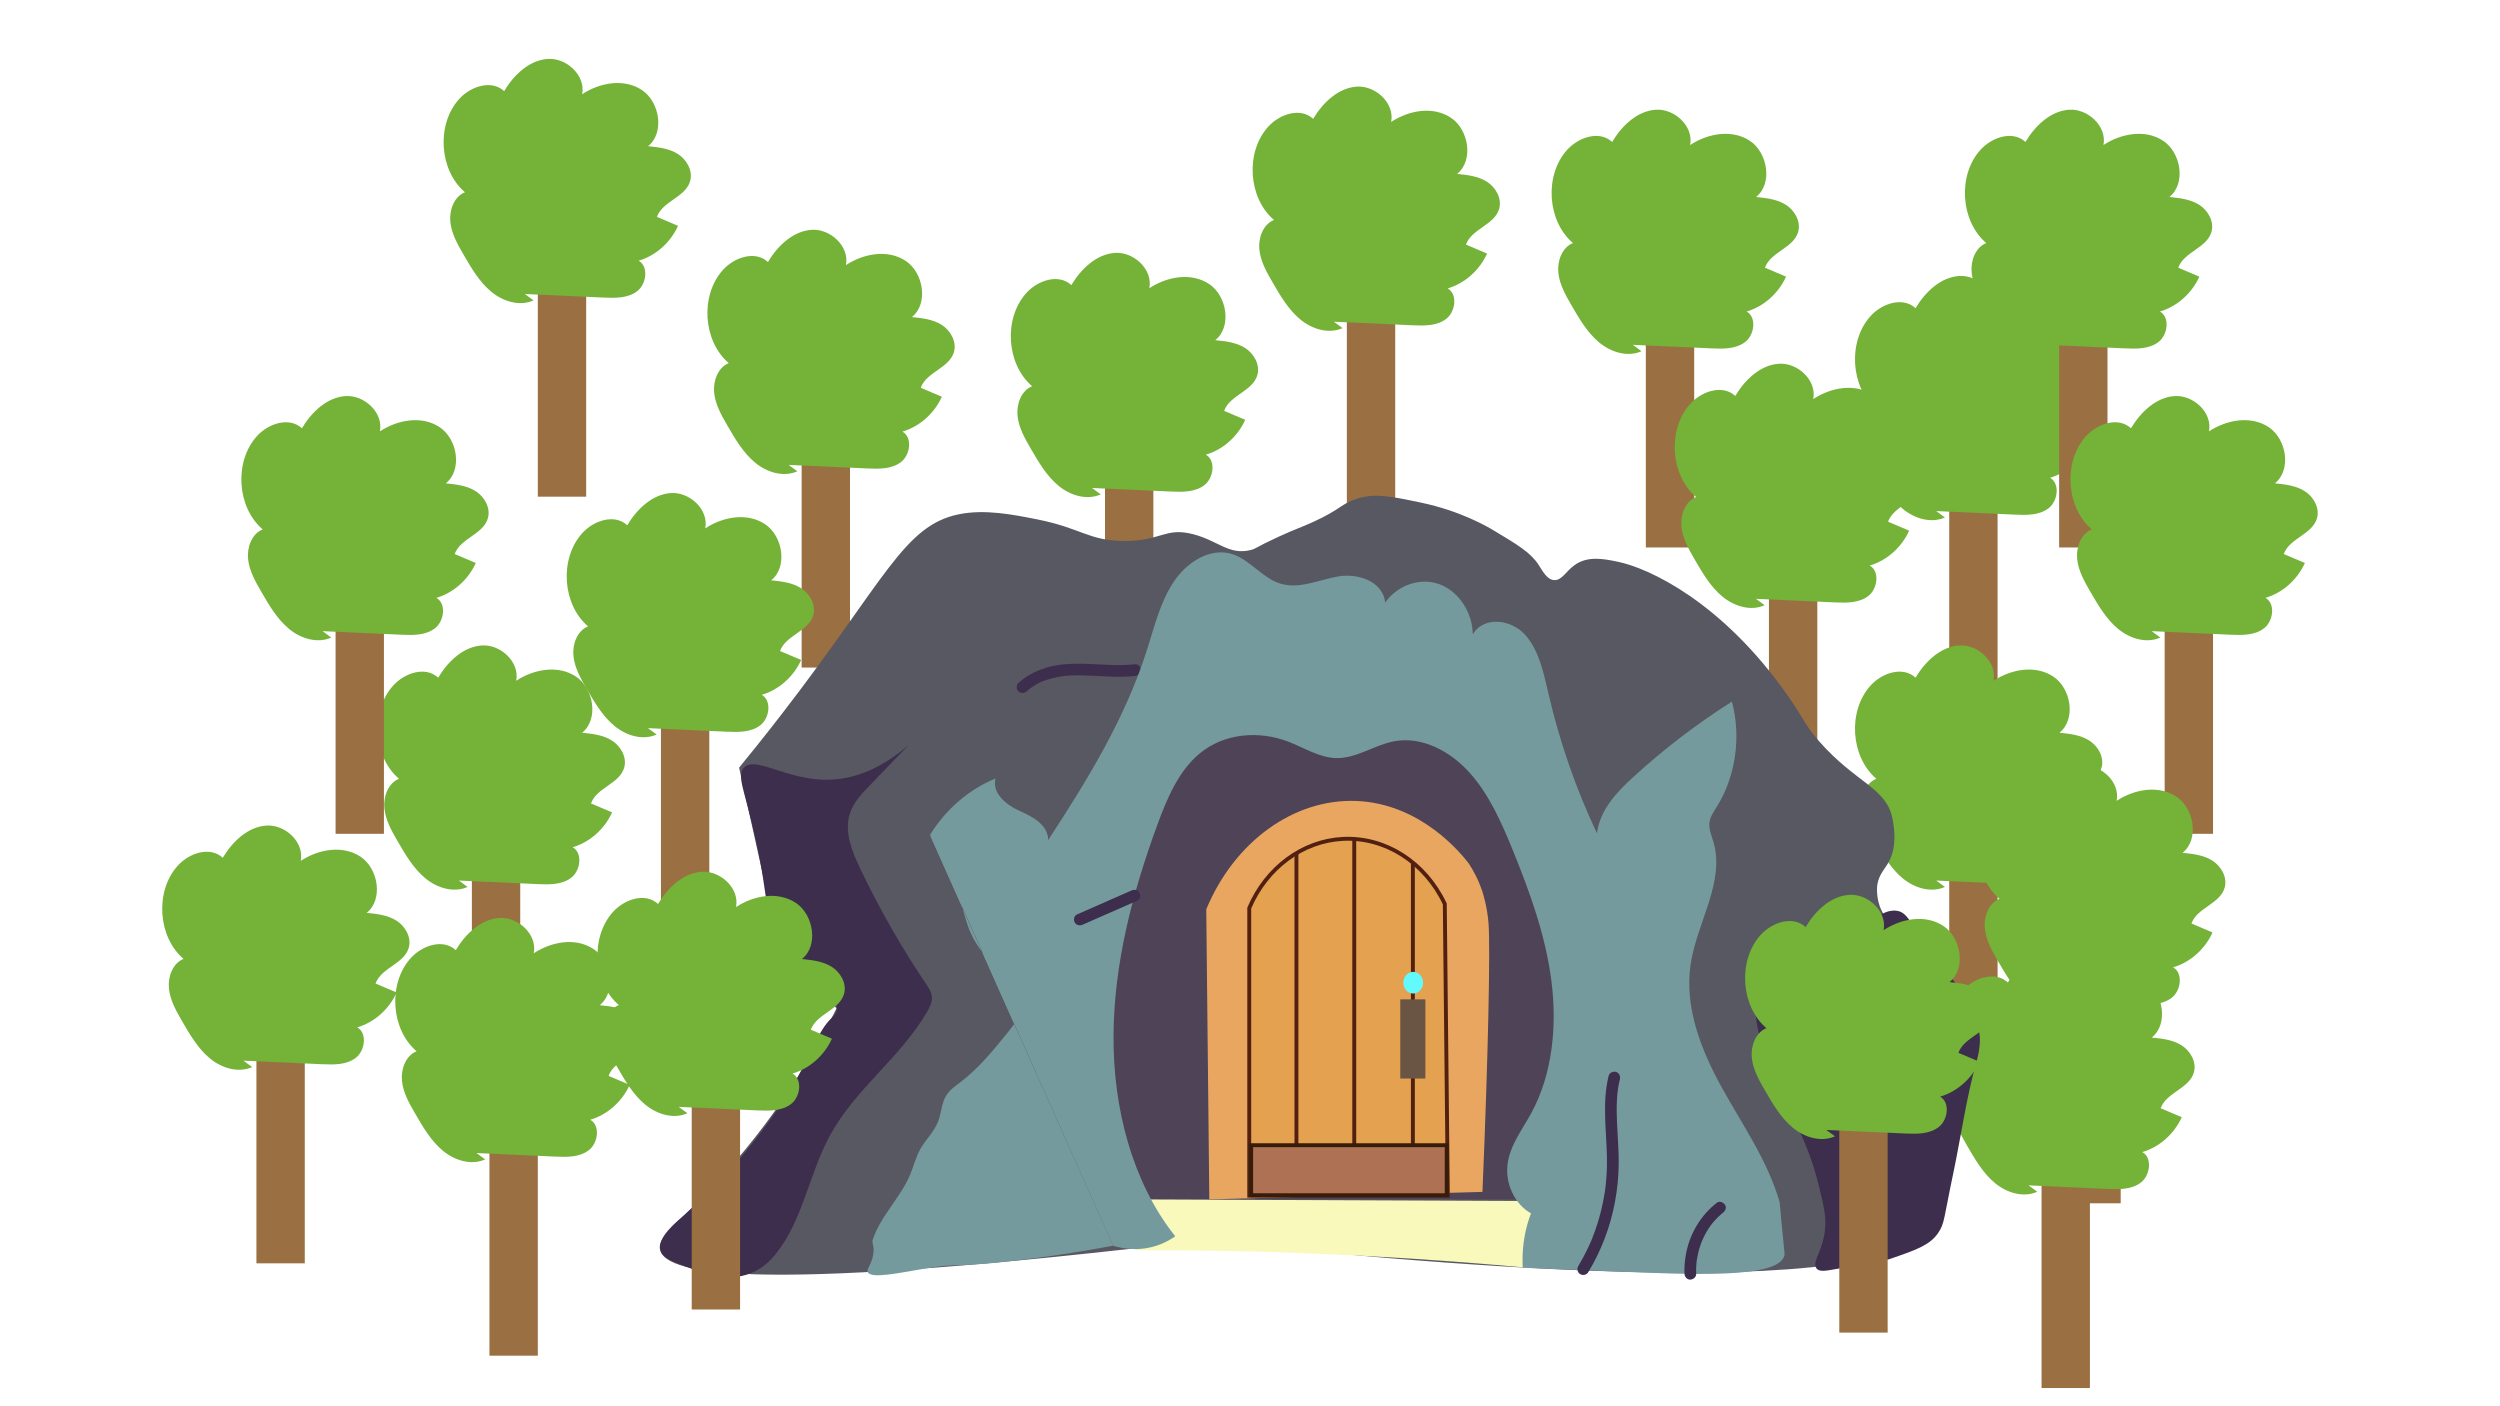 <?xml version="1.0" encoding="utf-8"?>
<!-- Generator: Adobe Illustrator 23.0.5, SVG Export Plug-In . SVG Version: 6.00 Build 0)  -->
<svg version="1.1" id="圖層_1" xmlns="http://www.w3.org/2000/svg" xmlns:xlink="http://www.w3.org/1999/xlink" x="0px" y="0px"
	 viewBox="0 0 1920 1080" style="enable-background:new 0 0 1920 1080;" xml:space="preserve">
<style type="text/css">
	.st0{fill:#9A7042;}
	.st1{fill:#74B238;}
	.st2{fill:#585862;}
	.st3{fill:#4E4357;}
	.st4{fill:#3D2E4D;}
	.st5{fill:#F9F9BC;}
	.st6{fill:#759A9E;}
	.st7{fill:#E9A660;}
	.st8{fill:#E4A150;stroke:#522011;stroke-width:3;stroke-miterlimit:10;}
	.st9{fill:#AE7154;stroke:#371C0A;stroke-width:3;stroke-miterlimit:10;}
	.st10{fill:#6A5443;}
	.st11{fill:#62FAFC;}
</style>
<g>
	<g>
		<rect x="615.66" y="292.77" class="st0" width="37.14" height="219.91"/>
		<g>
			<path class="st1" d="M612.36,361.95c-10.65,4.76-23.38,0.86-32.47-6.67c-9.09-7.53-15.3-18.15-21.31-28.54
				c-4.54-7.85-9.2-16.03-10.12-25.16c-0.92-9.13,3.04-19.5,11.24-22.69c-19.87-16.89-22.09-52.09-4.5-71.57
				c8.9-9.86,24.89-15.08,34.6-6.09c7.53-12.65,19.39-23.81,33.56-24.74c14.17-0.93,29.13,12.49,26.34,27.11
				c13.71-9.01,32.22-12.29,45.9-3.21s17.61,32.86,4.72,43.12c7.84,0.8,15.97,1.69,22.75,5.91s11.79,12.78,9.62,20.73
				c-3.44,12.61-21.16,15.39-25.56,27.66c5.4,2.3,10.8,4.59,16.21,6.89c-5.84,12.9-17.18,22.93-30.28,26.77
				c7.84,4.37,6.07,17.88-1.09,23.38c-7.16,5.5-16.79,5.33-25.66,4.93c-20.21-0.91-40.42-1.82-60.63-2.74"/>
		</g>
	</g>
	<g>
		<rect x="1034.38" y="182.82" class="st0" width="37.14" height="219.91"/>
		<g>
			<path class="st1" d="M1031.08,251.99c-10.65,4.76-23.38,0.86-32.47-6.67c-9.09-7.53-15.3-18.15-21.31-28.54
				c-4.54-7.85-9.2-16.03-10.12-25.16c-0.92-9.13,3.04-19.5,11.24-22.69c-19.87-16.89-22.09-52.09-4.5-71.57
				c8.9-9.86,24.89-15.08,34.6-6.09c7.53-12.65,19.39-23.81,33.56-24.74c14.17-0.93,29.13,12.49,26.34,27.11
				c13.71-9.01,32.22-12.29,45.9-3.21c13.68,9.07,17.61,32.86,4.72,43.12c7.84,0.8,15.97,1.69,22.75,5.91s11.79,12.78,9.62,20.73
				c-3.44,12.61-21.16,15.39-25.56,27.66c5.4,2.3,10.8,4.59,16.21,6.89c-5.84,12.9-17.18,22.93-30.28,26.77
				c7.84,4.37,6.07,17.88-1.09,23.38c-7.16,5.5-16.79,5.33-25.66,4.93c-20.21-0.91-40.42-1.82-60.63-2.74"/>
		</g>
	</g>
	<g>
		<rect x="1264" y="200.55" class="st0" width="37.14" height="219.91"/>
		<g>
			<path class="st1" d="M1260.7,269.73c-10.65,4.76-23.38,0.86-32.47-6.67c-9.09-7.53-15.3-18.15-21.31-28.54
				c-4.54-7.85-9.2-16.03-10.12-25.16c-0.92-9.13,3.04-19.5,11.24-22.69c-19.87-16.89-22.09-52.09-4.5-71.57
				c8.9-9.86,24.89-15.08,34.6-6.09c7.53-12.65,19.39-23.81,33.56-24.74c14.17-0.93,29.13,12.49,26.34,27.11
				c13.71-9.01,32.22-12.29,45.9-3.21c13.68,9.07,17.61,32.86,4.72,43.12c7.84,0.8,15.97,1.69,22.75,5.91s11.79,12.78,9.62,20.73
				c-3.44,12.61-21.16,15.39-25.56,27.66c5.4,2.3,10.8,4.59,16.21,6.89c-5.84,12.9-17.18,22.93-30.28,26.77
				c7.84,4.37,6.07,17.88-1.09,23.38c-7.16,5.5-16.79,5.33-25.66,4.93c-20.21-0.91-40.42-1.82-60.63-2.74"/>
		</g>
	</g>
	<g>
		<rect x="848.65" y="310.51" class="st0" width="37.14" height="219.91"/>
		<g>
			<path class="st1" d="M845.36,379.68c-10.65,4.76-23.38,0.86-32.47-6.67c-9.09-7.53-15.3-18.15-21.31-28.54
				c-4.54-7.85-9.2-16.03-10.12-25.16c-0.92-9.13,3.04-19.5,11.24-22.69c-19.87-16.89-22.09-52.09-4.5-71.57
				c8.9-9.86,24.89-15.08,34.6-6.09c7.53-12.65,19.39-23.81,33.56-24.74c14.17-0.93,29.13,12.49,26.34,27.11
				c13.71-9.01,32.22-12.29,45.9-3.21c13.68,9.07,17.61,32.86,4.72,43.12c7.84,0.8,15.97,1.69,22.75,5.91
				c6.78,4.22,11.79,12.78,9.62,20.73c-3.44,12.61-21.16,15.39-25.56,27.66c5.4,2.3,10.8,4.59,16.21,6.89
				c-5.84,12.9-17.18,22.93-30.28,26.77c7.84,4.37,6.07,17.88-1.09,23.38c-7.16,5.5-16.79,5.33-25.66,4.93
				c-20.21-0.91-40.42-1.82-60.63-2.74"/>
		</g>
	</g>
	<g>
		<rect x="413.05" y="161.54" class="st0" width="37.14" height="219.91"/>
		<g>
			<path class="st1" d="M409.75,230.71c-10.65,4.76-23.38,0.86-32.47-6.67s-15.3-18.15-21.31-28.54
				c-4.54-7.85-9.2-16.03-10.12-25.16c-0.92-9.13,3.04-19.5,11.24-22.69c-19.87-16.89-22.09-52.09-4.5-71.57
				c8.9-9.86,24.89-15.08,34.6-6.09c7.53-12.65,19.39-23.81,33.56-24.74s29.13,12.49,26.34,27.11c13.71-9.01,32.22-12.29,45.9-3.21
				c13.68,9.07,17.61,32.86,4.72,43.12c7.84,0.8,15.97,1.69,22.75,5.91s11.79,12.78,9.62,20.73c-3.44,12.61-21.16,15.39-25.56,27.66
				c5.4,2.3,10.8,4.59,16.21,6.89c-5.84,12.9-17.18,22.93-30.28,26.77c7.84,4.37,6.07,17.88-1.09,23.38
				c-7.16,5.5-16.79,5.33-25.66,4.93c-20.21-0.91-40.42-1.82-60.63-2.74"/>
		</g>
	</g>
	<g>
		<rect x="1358.55" y="395.63" class="st0" width="37.14" height="219.91"/>
		<g>
			<path class="st1" d="M1355.25,464.81c-10.65,4.76-23.38,0.86-32.47-6.67c-9.09-7.53-15.3-18.15-21.31-28.54
				c-4.54-7.85-9.2-16.03-10.12-25.16c-0.92-9.13,3.04-19.5,11.24-22.69c-19.87-16.89-22.09-52.09-4.5-71.57
				c8.9-9.86,24.89-15.08,34.6-6.09c7.53-12.65,19.39-23.81,33.56-24.74s29.13,12.49,26.34,27.11c13.71-9.01,32.22-12.29,45.9-3.21
				c13.68,9.07,17.61,32.86,4.72,43.12c7.84,0.8,15.97,1.69,22.75,5.91s11.79,12.78,9.62,20.73c-3.44,12.61-21.16,15.39-25.56,27.66
				c5.4,2.3,10.8,4.59,16.21,6.89c-5.84,12.9-17.18,22.93-30.28,26.77c7.84,4.37,6.07,17.88-1.09,23.38s-16.79,5.33-25.66,4.93
				c-20.21-0.91-40.42-1.82-60.63-2.74"/>
		</g>
	</g>
	<g>
		<rect x="1497" y="328.24" class="st0" width="37.14" height="219.91"/>
		<g>
			<path class="st1" d="M1493.7,397.42c-10.65,4.76-23.38,0.86-32.47-6.67c-9.09-7.53-15.3-18.15-21.31-28.54
				c-4.54-7.85-9.2-16.03-10.12-25.16s3.04-19.5,11.24-22.69c-19.87-16.89-22.09-52.09-4.5-71.57c8.9-9.86,24.89-15.08,34.6-6.09
				c7.53-12.65,19.39-23.81,33.56-24.74c14.17-0.93,29.13,12.49,26.34,27.11c13.71-9.01,32.22-12.29,45.9-3.21
				c13.68,9.07,17.61,32.86,4.72,43.12c7.84,0.8,15.97,1.69,22.75,5.91s11.79,12.78,9.62,20.73c-3.44,12.61-21.16,15.39-25.56,27.66
				c5.4,2.3,10.8,4.59,16.21,6.89c-5.84,12.9-17.18,22.93-30.28,26.77c7.84,4.37,6.07,17.88-1.09,23.38
				c-7.16,5.5-16.79,5.33-25.66,4.93c-20.21-0.91-40.42-1.82-60.63-2.74"/>
		</g>
	</g>
	<g>
		<rect x="1581.42" y="200.55" class="st0" width="37.14" height="219.91"/>
		<g>
			<path class="st1" d="M1578.12,269.73c-10.65,4.76-23.38,0.86-32.47-6.67c-9.09-7.53-15.3-18.15-21.31-28.54
				c-4.54-7.85-9.2-16.03-10.12-25.16c-0.92-9.13,3.04-19.5,11.24-22.69c-19.87-16.89-22.09-52.09-4.5-71.57
				c8.9-9.86,24.89-15.08,34.6-6.09c7.53-12.65,19.39-23.81,33.56-24.74c14.17-0.93,29.13,12.49,26.34,27.11
				c13.71-9.01,32.22-12.29,45.9-3.21s17.61,32.86,4.72,43.12c7.84,0.8,15.97,1.69,22.75,5.91s11.79,12.78,9.62,20.73
				c-3.44,12.61-21.16,15.39-25.56,27.66c5.4,2.3,10.8,4.59,16.21,6.89c-5.84,12.9-17.18,22.93-30.28,26.77
				c7.84,4.37,6.07,17.88-1.09,23.38c-7.16,5.5-16.79,5.33-25.66,4.93c-20.21-0.91-40.42-1.82-60.63-2.74"/>
		</g>
	</g>
	<g>
		<rect x="1662.46" y="420.46" class="st0" width="37.14" height="219.91"/>
		<g>
			<path class="st1" d="M1659.16,489.64c-10.65,4.76-23.38,0.86-32.47-6.67c-9.09-7.53-15.3-18.15-21.31-28.54
				c-4.54-7.85-9.2-16.03-10.12-25.16c-0.92-9.13,3.04-19.5,11.24-22.69c-19.87-16.89-22.09-52.09-4.5-71.57
				c8.9-9.86,24.89-15.08,34.6-6.09c7.53-12.65,19.39-23.81,33.56-24.74c14.17-0.93,29.13,12.49,26.34,27.11
				c13.71-9.01,32.22-12.29,45.9-3.21c13.68,9.07,17.61,32.86,4.72,43.12c7.84,0.8,15.97,1.69,22.75,5.91
				c6.78,4.22,11.79,12.78,9.62,20.73c-3.44,12.61-21.16,15.39-25.56,27.66c5.4,2.3,10.8,4.59,16.21,6.89
				c-5.84,12.9-17.18,22.93-30.28,26.77c7.84,4.37,6.07,17.88-1.09,23.38c-7.16,5.5-16.79,5.33-25.66,4.93
				c-20.21-0.91-40.42-1.82-60.63-2.74"/>
		</g>
	</g>
	<g>
		<rect x="507.6" y="494.95" class="st0" width="37.14" height="219.91"/>
		<g>
			<path class="st1" d="M504.3,564.12c-10.65,4.76-23.38,0.86-32.47-6.67c-9.09-7.53-15.3-18.15-21.31-28.54
				c-4.54-7.85-9.2-16.03-10.12-25.16c-0.92-9.13,3.04-19.5,11.24-22.69c-19.87-16.89-22.09-52.09-4.5-71.57
				c8.9-9.86,24.89-15.08,34.6-6.09c7.53-12.65,19.39-23.81,33.56-24.74c14.17-0.93,29.13,12.49,26.34,27.11
				c13.71-9.01,32.22-12.29,45.9-3.21s17.61,32.86,4.72,43.12c7.84,0.8,15.97,1.69,22.75,5.91s11.79,12.78,9.62,20.73
				c-3.44,12.61-21.16,15.39-25.56,27.66c5.4,2.3,10.8,4.59,16.21,6.89c-5.84,12.9-17.18,22.93-30.28,26.77
				c7.84,4.37,6.07,17.88-1.09,23.38c-7.16,5.5-16.79,5.33-25.66,4.93c-20.21-0.91-40.42-1.82-60.63-2.74"/>
		</g>
	</g>
	<g>
		<rect x="362.4" y="612" class="st0" width="37.14" height="219.91"/>
		<g>
			<path class="st1" d="M359.1,681.17c-10.65,4.76-23.38,0.86-32.47-6.67c-9.09-7.53-15.3-18.15-21.31-28.54
				c-4.54-7.85-9.2-16.03-10.12-25.16c-0.92-9.13,3.04-19.5,11.24-22.69c-19.87-16.89-22.09-52.09-4.5-71.57
				c8.9-9.86,24.89-15.08,34.6-6.09c7.53-12.65,19.39-23.81,33.56-24.74c14.17-0.93,29.13,12.49,26.34,27.11
				c13.71-9.01,32.22-12.29,45.9-3.21c13.68,9.07,17.61,32.86,4.72,43.12c7.84,0.8,15.97,1.69,22.75,5.91
				c6.78,4.22,11.79,12.78,9.62,20.73c-3.44,12.61-21.16,15.39-25.56,27.66c5.4,2.3,10.8,4.59,16.21,6.89
				c-5.84,12.9-17.18,22.93-30.28,26.77c7.84,4.37,6.07,17.88-1.09,23.38c-7.16,5.5-16.79,5.33-25.66,4.93
				c-20.21-0.91-40.42-1.82-60.63-2.74"/>
		</g>
	</g>
	<g>
		<rect x="257.72" y="420.46" class="st0" width="37.14" height="219.91"/>
		<g>
			<path class="st1" d="M254.42,489.64c-10.65,4.76-23.38,0.86-32.47-6.67c-9.09-7.53-15.3-18.15-21.31-28.54
				c-4.54-7.85-9.2-16.03-10.12-25.16c-0.92-9.13,3.04-19.5,11.24-22.69c-19.87-16.89-22.09-52.09-4.5-71.57
				c8.9-9.86,24.89-15.08,34.6-6.09c7.53-12.65,19.39-23.81,33.56-24.74c14.17-0.93,29.13,12.49,26.34,27.11
				c13.71-9.01,32.22-12.29,45.9-3.21c13.68,9.07,17.61,32.86,4.72,43.12c7.84,0.8,15.97,1.69,22.75,5.91
				c6.78,4.22,11.79,12.78,9.62,20.73c-3.44,12.61-21.16,15.39-25.56,27.66c5.4,2.3,10.8,4.59,16.21,6.89
				c-5.84,12.9-17.18,22.93-30.28,26.77c7.84,4.37,6.07,17.88-1.09,23.38c-7.16,5.5-16.79,5.33-25.66,4.93
				c-20.21-0.91-40.42-1.82-60.63-2.74"/>
		</g>
	</g>
	<g>
		<rect x="196.93" y="750.33" class="st0" width="37.14" height="219.91"/>
		<g>
			<path class="st1" d="M193.64,819.5c-10.65,4.76-23.38,0.86-32.47-6.67s-15.3-18.15-21.31-28.54c-4.54-7.85-9.2-16.03-10.12-25.16
				c-0.92-9.13,3.04-19.5,11.24-22.69c-19.87-16.89-22.09-52.09-4.5-71.57c8.9-9.86,24.89-15.08,34.6-6.09
				c7.53-12.65,19.39-23.81,33.56-24.74c14.17-0.93,29.13,12.49,26.34,27.11c13.71-9.01,32.22-12.29,45.9-3.21
				c13.68,9.07,17.61,32.86,4.72,43.12c7.84,0.8,15.97,1.69,22.75,5.91s11.79,12.78,9.62,20.73c-3.44,12.61-21.16,15.39-25.56,27.66
				c5.4,2.3,10.8,4.59,16.21,6.89c-5.84,12.9-17.18,22.93-30.28,26.77c7.84,4.37,6.07,17.88-1.09,23.38s-16.79,5.33-25.66,4.93
				c-20.21-0.91-40.42-1.82-60.63-2.74"/>
		</g>
	</g>
	<g>
		<rect x="1497" y="612" class="st0" width="37.14" height="219.91"/>
		<g>
			<path class="st1" d="M1493.7,681.17c-10.65,4.76-23.38,0.86-32.47-6.67s-15.3-18.15-21.31-28.54
				c-4.54-7.85-9.2-16.03-10.12-25.16c-0.92-9.13,3.04-19.5,11.24-22.69c-19.87-16.89-22.09-52.09-4.5-71.57
				c8.9-9.86,24.89-15.08,34.6-6.09c7.53-12.65,19.39-23.81,33.56-24.74s29.13,12.49,26.34,27.11c13.71-9.01,32.22-12.29,45.9-3.21
				c13.68,9.07,17.61,32.86,4.72,43.12c7.84,0.8,15.97,1.69,22.75,5.91s11.79,12.78,9.62,20.73c-3.44,12.61-21.16,15.39-25.56,27.66
				c5.4,2.3,10.8,4.59,16.21,6.89c-5.84,12.9-17.18,22.93-30.28,26.77c7.84,4.37,6.07,17.88-1.09,23.38
				c-7.16,5.5-16.79,5.33-25.66,4.93c-20.21-0.91-40.42-1.82-60.63-2.74"/>
		</g>
	</g>
	<g>
		<rect x="1591.55" y="704.22" class="st0" width="37.14" height="219.91"/>
		<g>
			<path class="st1" d="M1588.25,773.39c-10.65,4.76-23.38,0.86-32.47-6.67s-15.3-18.15-21.31-28.54
				c-4.54-7.85-9.2-16.03-10.12-25.16s3.04-19.5,11.24-22.69c-19.87-16.89-22.09-52.09-4.5-71.57c8.9-9.86,24.89-15.08,34.6-6.09
				c7.53-12.65,19.39-23.81,33.56-24.74s29.13,12.49,26.34,27.11c13.71-9.01,32.22-12.29,45.9-3.21
				c13.68,9.07,17.61,32.86,4.72,43.12c7.84,0.8,15.97,1.69,22.75,5.91s11.79,12.78,9.62,20.73c-3.44,12.61-21.16,15.39-25.56,27.66
				c5.4,2.3,10.8,4.59,16.21,6.89c-5.84,12.9-17.18,22.93-30.28,26.77c7.84,4.37,6.07,17.88-1.09,23.38s-16.79,5.33-25.66,4.93
				c-20.21-0.91-40.42-1.82-60.63-2.74"/>
		</g>
	</g>
	<g>
		<rect x="1567.91" y="846.09" class="st0" width="37.14" height="219.91"/>
		<g>
			<path class="st1" d="M1564.61,915.27c-10.65,4.76-23.38,0.86-32.47-6.67c-9.09-7.53-15.3-18.15-21.31-28.54
				c-4.54-7.85-9.2-16.03-10.12-25.16c-0.92-9.13,3.04-19.5,11.24-22.69c-19.87-16.89-22.09-52.09-4.5-71.57
				c8.9-9.86,24.89-15.08,34.6-6.09c7.53-12.65,19.39-23.81,33.56-24.74c14.17-0.93,29.13,12.49,26.34,27.11
				c13.71-9.01,32.22-12.29,45.9-3.21c13.68,9.07,17.61,32.86,4.72,43.12c7.84,0.8,15.97,1.69,22.75,5.91s11.79,12.78,9.62,20.73
				c-3.44,12.61-21.16,15.39-25.56,27.66c5.4,2.3,10.8,4.59,16.21,6.89c-5.84,12.9-17.18,22.93-30.28,26.77
				c7.84,4.37,6.07,17.88-1.09,23.38c-7.16,5.5-16.79,5.33-25.66,4.93c-20.21-0.91-40.42-1.82-60.63-2.74"/>
		</g>
	</g>
	<g>
		<path class="st2" d="M925.24,952.5c-337.16,40.39-414.42,27.69-418.4,7.04c-2.1-10.93,16.82-21.39,50.84-59.53
			c42.13-47.24,68.78-93.6,84.73-125.47c-15.78-20.48-31.56-40.97-47.33-61.45c-9.15-41.18-18.31-82.36-27.46-123.55
			c7.42-9.03,18.72-22.98,32.14-40.33c79.98-103.43,94.16-145.67,136.74-154.27c19.93-4.03,41.49,0.25,59.6,3.84
			c34.6,6.86,39.71,16.36,66.62,16.64c29.23,0.31,31.97-10.82,53.76-5.12c19.02,4.97,27.38,16.17,43.83,12.16
			c4.81-1.17,3.72-2.04,21.62-10.24c13.85-6.35,17.04-6.99,26.88-11.52c19.88-9.15,20.33-12.71,30.39-16.64
			c14.94-5.84,27.39-3.23,52.01,1.92c30.45,6.37,51.19,18.54,55.51,21.12c19.23,11.52,28.84,17.27,35.06,26.89
			c2.99,4.62,6.25,11.09,11.69,11.52c5.96,0.48,9.08-6.71,15.78-11.52c10.23-7.34,22.71-4.76,33.31-2.56
			c24.2,5.01,79.82,31.01,129.73,101.78c14.07,19.95,13.38,23.18,25.13,36.49c28.32,32.08,51.71,35.28,56.1,59.53
			c1.09,6.04,3.7,20.45-2.92,32.65c-3.09,5.7-7.36,9.37-8.77,17.28c0,0-1.35,7.58,1.75,16.64c9.09,26.52,67.33,57.54,76.55,98.58
			c1.67,7.45,0.2,8.43-18.11,78.74c-11.55,44.35-15.22,60.26-16.36,64.01C1464.13,1007.68,1056.92,966.99,925.24,952.5z"/>
		<path class="st3" d="M1215.67,921.13H854.53V564.57c49.18-13.15,127.82-26.36,220.89-7.68c45.43,9.12,83.91,23.75,114.53,38.41
			C1198.52,703.91,1207.09,812.52,1215.67,921.13z"/>
		<g>
			<path class="st4" d="M570.98,589.96c8.46-10.37,33.25,9.59,65.44,8.9c26.2-0.56,47.36-14.57,61.32-26.58
				c-10.09,10.48-20.18,20.96-30.27,31.44c-6.03,6.27-12.28,12.9-14.92,21.53c-4.16,13.61,1.65,28.26,7.7,41
				c14.9,31.36,32.06,61.44,51.26,89.86c1.81,2.68,3.7,5.5,4.13,8.8c0.57,4.36-1.51,8.57-3.68,12.28
				c-20.69,35.41-55.35,59.18-74.84,95.39c-15.59,28.95-20.73,64.55-40.89,89.89c-3.01,3.78-7.96,9.51-15.86,13.64
				c-18.74,9.8-38.52,2.36-53.94-3.45c-11.16-4.2-17.93-6.86-19.28-12.8c-2.17-9.54,11.2-20.49,19.28-27.53
				c43.15-37.56,74.36-84.27,84.73-102.42c10.63-18.59,17.45-38.82,27.46-48.01c0.94-0.86,3.78-3.34,4.09-7.04
				c0.61-7.19-8.78-13.47-12.27-16c-10.63-7.71-17.8-19.01-32.14-41.61c-14.59-22.99-5.63-27.88-23.96-97.3
				C569.71,602.42,567.04,594.79,570.98,589.96z"/>
		</g>
		<g>
			<g>
				<path class="st4" d="M788.52,530.94c0.5-0.46,1-0.91,1.52-1.34c0.21-0.17,0.42-0.34,0.62-0.51c1-0.85-0.7,0.5,0.35-0.28
					c1.07-0.79,2.15-1.54,3.28-2.24c1.01-0.62,2.03-1.2,3.08-1.75c0.58-0.3,1.17-0.59,1.76-0.87c0.3-0.14,0.59-0.27,0.89-0.41
					c0.18-0.08,0.36-0.16,0.54-0.24c-0.41,0.17-0.47,0.2-0.17,0.07c4.88-1.88,9.86-3.18,15.03-3.95c0.88-0.13,0.16-0.02-0.02,0
					c0.33-0.04,0.66-0.08,0.98-0.12c0.59-0.07,1.18-0.13,1.77-0.19c1.38-0.13,2.76-0.24,4.14-0.31c2.78-0.15,5.56-0.17,8.34-0.13
					c6.46,0.1,12.91,0.56,19.37,0.85c7.25,0.33,14.53,0.44,21.76-0.37c2.33-0.26,4.62-1.88,4.5-4.5c-0.1-2.21-1.99-4.78-4.5-4.5
					c-24.22,2.72-49.4-4.88-72.86,4.19c-6.2,2.4-11.85,5.72-16.76,10.23c-1.74,1.6-1.74,4.77,0,6.36
					C784.01,532.65,786.66,532.65,788.52,530.94L788.52,530.94z"/>
			</g>
		</g>
		<path class="st5" d="M1180.02,974.27c-41.89-3.97-85.15-7.22-129.73-9.6c-61.76-3.3-121.24-4.66-178.23-4.48
			c0-13.02,0-26.03,0-39.05c102.85,0.43,205.69,0.85,308.54,1.28C1180.41,939.7,1180.21,956.98,1180.02,974.27z"/>
		<g>
			<path class="st6" d="M714.35,641.05c12.14-19.6,29.96-34.92,50.23-43.17c-3.05,11.25,8.41,20.45,18.34,24.83
				c9.94,4.38,22.07,10.75,22.07,22.48c29.8-45.57,58.82-92.69,75.74-145.59c5.79-18.11,10.3-37.17,20.62-52.68
				s28.47-26.79,45.26-21.3c13.37,4.37,22.86,18.14,36.24,22.47c14.56,4.71,29.77-2.72,44.75-5.37c14.98-2.65,34.52,3.58,36.24,20.1
				c9.36-13.53,26.9-19.49,41.61-14.14c14.71,5.35,25.51,21.62,25.62,38.6c8.2-14.23,29.27-11.84,40.09,0.1s14.33,29.4,18.13,45.7
				c8.63,37.05,21.14,73.02,37.2,106.97c2.12-17.82,15.02-31.53,27.61-43.04c23.76-21.72,49.21-41.2,75.99-58.18
				c7.31,27.11,2.87,57.74-11.75,81.03c-2.33,3.72-4.99,7.48-5.51,11.96c-0.57,4.95,1.59,9.72,3,14.47
				c9.2,30.81-12.35,61.74-17.34,93.7c-5.17,33.11,7.89,66.36,23.77,95.1c15.88,28.74,35.12,55.91,44.43,87.92
				c0.24,0.81,0.5,5.44,1.27,13.5c2.56,26.67,2.79,26.52,2.54,27.51c-4.5,18.11-68.12,15.06-137.32,12.16
				c-28.47-1.19-51.16-2.08-63.69-2.56c-0.5-8.87-0.06-20.26,3.35-32.75c0.89-3.23,1.89-6.24,2.95-9.02
				c-12.16-6.75-19.73-22.3-18.06-37.12c1.65-14.66,11-26.6,17.96-39.25c16.56-30.09,20.24-67.11,15.82-101.91
				c-4.42-34.8-16.39-67.88-29.43-99.99c-8.76-21.56-18.31-43.3-33.41-60.13c-15.1-16.83-36.86-28.17-58.08-24.13
				c-15.06,2.87-28.8,13.12-44.09,12.9c-12.96-0.18-24.68-7.85-36.91-12.57c-22.54-8.7-49.27-6.73-68.33,9.08
				c-16.08,13.34-24.97,34.42-32.49,54.93c-18.88,51.51-33.18,105.89-33.58,161.4c-0.4,55.5,14.15,112.51,47.38,154.41
				c-14.44,10.09-31.29,12.27-47.77,7.19"/>
		</g>
		<g>
			<path class="st6" d="M713.91,640.72c9.88,13.82,17.52,29.54,22.47,46.23c2.88,9.72,4.88,19.82,8.92,29.04
				c4.98,11.35,12.88,20.92,21.74,28.95c7.86,7.13,17.41,14.92,17.5,26.1c0.06,8.22-5.2,15.19-10.17,21.35
				c-11.18,13.84-22.49,27.82-36.33,38.39c-4.27,3.26-8.89,6.33-11.67,11.15c-3.29,5.71-3.44,12.92-5.8,19.16
				c-3.09,8.15-9.71,14.03-13.88,21.59c-3.29,5.97-4.95,12.83-7.59,19.18c-7.55,18.19-22.87,31.8-28.94,50.64
				c-0.56,1.73,0.93,4.14,0.78,7.92c-0.4,9.67-5.54,13.52-4.55,16.41c1.97,5.78,26,0.42,43.83-2.56c27.71-4.64,20.88-0.28,71.88-6.4
				c23.02-2.76,40.88-5.63,49.55-7.08c9.27-1.54,17.17-2.98,23.2-4.13"/>
		</g>
		<g>
			<path class="st7" d="M1138.53,915.37c-69.93,1.92-139.86,3.84-209.78,5.76c-0.78-74.26-1.56-148.51-2.34-222.77
				c21.63-52.16,67.37-85.03,115.12-83.22c49.96,1.89,81.06,40.96,86.48,48.01c2.95,4.5,7.24,11.86,10.52,21.76
				c0,0,3.72,11.25,4.67,24.33C1144.56,727.86,1143.09,807.35,1138.53,915.37z"/>
			<g>
				<path class="st8" d="M1111.94,918.25H959.42V697.4c13.22-31.01,40.97-51.55,71.88-53.13c32.51-1.67,63.2,17.89,78.3,49.93
					C1110.38,768.89,1111.16,843.57,1111.94,918.25z"/>
				<line class="st8" x1="1040.07" y1="643.95" x2="1040.07" y2="879.52"/>
				<line class="st8" x1="995.66" y1="655.47" x2="995.66" y2="880.16"/>
				<line class="st8" x1="1085.09" y1="663.16" x2="1085.09" y2="879.52"/>
				<rect x="960.89" y="879.52" class="st9" width="150.18" height="38.41"/>
				<rect x="1075.42" y="767.5" class="st10" width="19.28" height="60.81"/>
				<ellipse class="st11" cx="1085.35" cy="754.7" rx="7.6" ry="8.32"/>
			</g>
		</g>
		<g>
			<g>
				<path class="st4" d="M831.59,710.11c13.96-6.14,27.91-12.28,41.87-18.42c2.16-0.95,2.83-4.28,1.61-6.16
					c-1.44-2.24-3.84-2.63-6.16-1.61c-13.96,6.14-27.91,12.28-41.87,18.42c-2.16,0.95-2.83,4.28-1.61,6.16
					C826.87,710.73,829.27,711.13,831.59,710.11L831.59,710.11z"/>
			</g>
		</g>
		<g>
			<g>
				<path class="st4" d="M1219.82,976.99c10.02-16.52,16.95-34.97,20.48-53.95c1.8-9.71,2.8-19.59,2.87-29.47
					c0.07-10.36-0.84-20.69-1.3-31.03c-0.25-5.77-0.37-11.55-0.08-17.32c0.14-2.82,0.36-5.64,0.74-8.43
					c-0.09,0.68,0.02-0.1,0.03-0.2c0.07-0.46,0.14-0.93,0.21-1.39c0.11-0.7,0.24-1.39,0.37-2.08c0.28-1.47,0.6-2.93,0.95-4.38
					c0.56-2.28-0.73-4.99-3.14-5.54c-2.32-0.53-4.94,0.7-5.54,3.14c-5.01,20.4-1.73,41.32-1.29,62c0.11,4.93,0.02,9.86-0.31,14.78
					c-0.16,2.36-0.37,4.73-0.63,7.08c-0.07,0.59-0.13,1.18-0.21,1.76c-0.04,0.29-0.07,0.59-0.11,0.88
					c-0.02,0.13-0.12,0.88-0.01,0.12c-0.16,1.17-0.33,2.34-0.52,3.51c-1.5,9.46-3.84,18.79-7,27.83c-0.87,2.49-1.8,4.96-2.79,7.4
					c-0.11,0.27-0.22,0.54-0.33,0.81c0.01-0.03-0.45,1.09-0.28,0.68c0.19-0.46-0.16,0.38-0.2,0.47c-0.14,0.34-0.29,0.67-0.44,1
					c-0.53,1.2-1.07,2.4-1.63,3.58c-2.28,4.86-4.83,9.59-7.61,14.18c-1.22,2.01-0.51,5.03,1.61,6.16
					C1215.85,979.76,1218.52,979.14,1219.82,976.99L1219.82,976.99z"/>
			</g>
		</g>
		<g>
			<g>
				<path class="st4" d="M1302.69,978.24c-0.08-1.84-0.08-3.69,0.01-5.53c0.04-0.92,0.11-1.84,0.19-2.76
					c0.04-0.46,0.09-0.92,0.14-1.37c0.03-0.31,0.2-1.45,0.07-0.56c0.58-3.7,1.38-7.33,2.55-10.89c0.26-0.81,0.54-1.61,0.84-2.4
					c0.16-0.43,0.32-0.85,0.49-1.28c0.1-0.24,0.2-0.48,0.29-0.72c0.25-0.64-0.28,0.63,0,0c0.75-1.65,1.51-3.29,2.37-4.89
					c0.89-1.64,1.84-3.24,2.88-4.79c0.46-0.69,0.93-1.37,1.42-2.04c0.26-0.36,0.53-0.72,0.8-1.07c-0.04,0.05-0.44,0.55-0.12,0.16
					c0.2-0.24,0.39-0.5,0.6-0.74c1.24-1.51,2.55-2.96,3.94-4.34c0.71-0.7,1.44-1.39,2.2-2.05c0.37-0.33,0.75-0.65,1.14-0.97
					c0.14-0.12,0.29-0.24,0.43-0.36c0.09-0.08,1.08-0.85,0.26-0.22c1.86-1.43,3.05-3.94,1.61-6.16c-1.18-1.84-4.16-3.15-6.16-1.61
					c-12.77,9.83-21.31,24.54-23.99,40.43c-0.79,4.69-1.17,9.43-0.97,14.18c0.1,2.35,2,4.61,4.5,4.5
					C1300.54,982.63,1302.79,980.76,1302.69,978.24L1302.69,978.24z"/>
			</g>
		</g>
		<g>
			<path class="st4" d="M1455.73,699.36c-9.14-0.59-18.63,7.07-22.88,17.07c-4.2,9.87-3.15,19.09-1.84,39.73
				c0.85,13.36,1.34,27.58-3.21,39.38c-20.64-32.97-47.25-58.58-76.64-73.76c-6.44,31.41-3.74,54.71-1.42,67.17
				c3.87,20.7,11.6,37.54,18.76,53.13c6.94,15.11,12.11,21.4,19.68,40.97c2.93,7.58,6.14,16.85,8.92,28.49
				c3.6,15.07,5.4,22.61,4.58,32.01c-1.47,16.78-9.58,24.33-7.09,29.77c1.89,4.12,7.92,2.59,15.56,1.28
				c25.07-4.3,37.61-6.46,41.18-7.68c20.46-7.02,30.67-10.62,37.06-19.84c5.18-7.47,4.37-11.22,11.67-45.77
				c6.03-28.56,10.03-58.08,17.84-85.78c0.99-3.51,3.28-11.35,2.29-21.12c-0.75-7.44-3.13-13.32-6.86-20.48
				c-8.09-15.53-16.42-25.38-18.76-28.17C1467.02,712.88,1467.1,700.09,1455.73,699.36z"/>
		</g>
	</g>
	<g>
		<rect x="1412.58" y="803.53" class="st0" width="37.14" height="219.91"/>
		<g>
			<path class="st1" d="M1409.28,872.7c-10.65,4.76-23.38,0.86-32.47-6.67s-15.3-18.15-21.31-28.54
				c-4.54-7.85-9.2-16.03-10.12-25.16s3.04-19.5,11.24-22.69c-19.87-16.89-22.09-52.09-4.5-71.57c8.9-9.86,24.89-15.08,34.6-6.09
				c7.53-12.65,19.39-23.81,33.56-24.74s29.13,12.49,26.34,27.11c13.71-9.01,32.22-12.29,45.9-3.21
				c13.68,9.07,17.61,32.86,4.72,43.12c7.84,0.8,15.97,1.69,22.75,5.91s11.79,12.78,9.62,20.73c-3.44,12.61-21.16,15.39-25.56,27.66
				c5.4,2.3,10.8,4.59,16.21,6.89c-5.84,12.9-17.18,22.93-30.28,26.77c7.84,4.37,6.07,17.88-1.09,23.38s-16.79,5.33-25.66,4.93
				c-20.21-0.91-40.42-1.82-60.63-2.74"/>
		</g>
	</g>
	<g>
		<rect x="531.24" y="785.79" class="st0" width="37.14" height="219.91"/>
		<g>
			<path class="st1" d="M527.94,854.97c-10.65,4.76-23.38,0.86-32.47-6.67s-15.3-18.15-21.31-28.54
				c-4.54-7.85-9.2-16.03-10.12-25.16c-0.92-9.13,3.04-19.5,11.24-22.69c-19.87-16.89-22.09-52.09-4.5-71.57
				c8.9-9.86,24.89-15.08,34.6-6.09c7.53-12.65,19.39-23.81,33.56-24.74c14.17-0.93,29.13,12.49,26.34,27.11
				c13.71-9.01,32.22-12.29,45.9-3.21c13.68,9.07,17.61,32.86,4.72,43.12c7.84,0.8,15.97,1.69,22.75,5.91s11.79,12.78,9.62,20.73
				c-3.44,12.61-21.16,15.39-25.56,27.66c5.4,2.3,10.8,4.59,16.21,6.89c-5.84,12.9-17.18,22.93-30.28,26.77
				c7.84,4.37,6.07,17.88-1.09,23.38c-7.16,5.5-16.79,5.33-25.66,4.93c-20.21-0.91-40.42-1.82-60.63-2.74"/>
		</g>
	</g>
	<g>
		<rect x="375.9" y="821.26" class="st0" width="37.14" height="219.91"/>
		<g>
			<path class="st1" d="M372.61,890.44c-10.65,4.76-23.38,0.86-32.47-6.67c-9.09-7.53-15.3-18.15-21.31-28.54
				c-4.54-7.85-9.2-16.03-10.12-25.16c-0.92-9.13,3.04-19.5,11.24-22.69c-19.87-16.89-22.09-52.09-4.5-71.57
				c8.9-9.86,24.89-15.08,34.6-6.09c7.53-12.65,19.39-23.81,33.56-24.74c14.17-0.93,29.13,12.49,26.34,27.11
				c13.71-9.01,32.22-12.29,45.9-3.21c13.68,9.07,17.61,32.86,4.72,43.12c7.84,0.8,15.97,1.69,22.75,5.91
				c6.78,4.22,11.79,12.78,9.62,20.73c-3.44,12.61-21.16,15.39-25.56,27.66c5.4,2.3,10.8,4.59,16.21,6.89
				c-5.84,12.9-17.18,22.93-30.28,26.77c7.84,4.37,6.07,17.88-1.09,23.38c-7.16,5.5-16.79,5.33-25.66,4.93
				c-20.21-0.91-40.42-1.82-60.63-2.74"/>
		</g>
	</g>
</g>
</svg>
